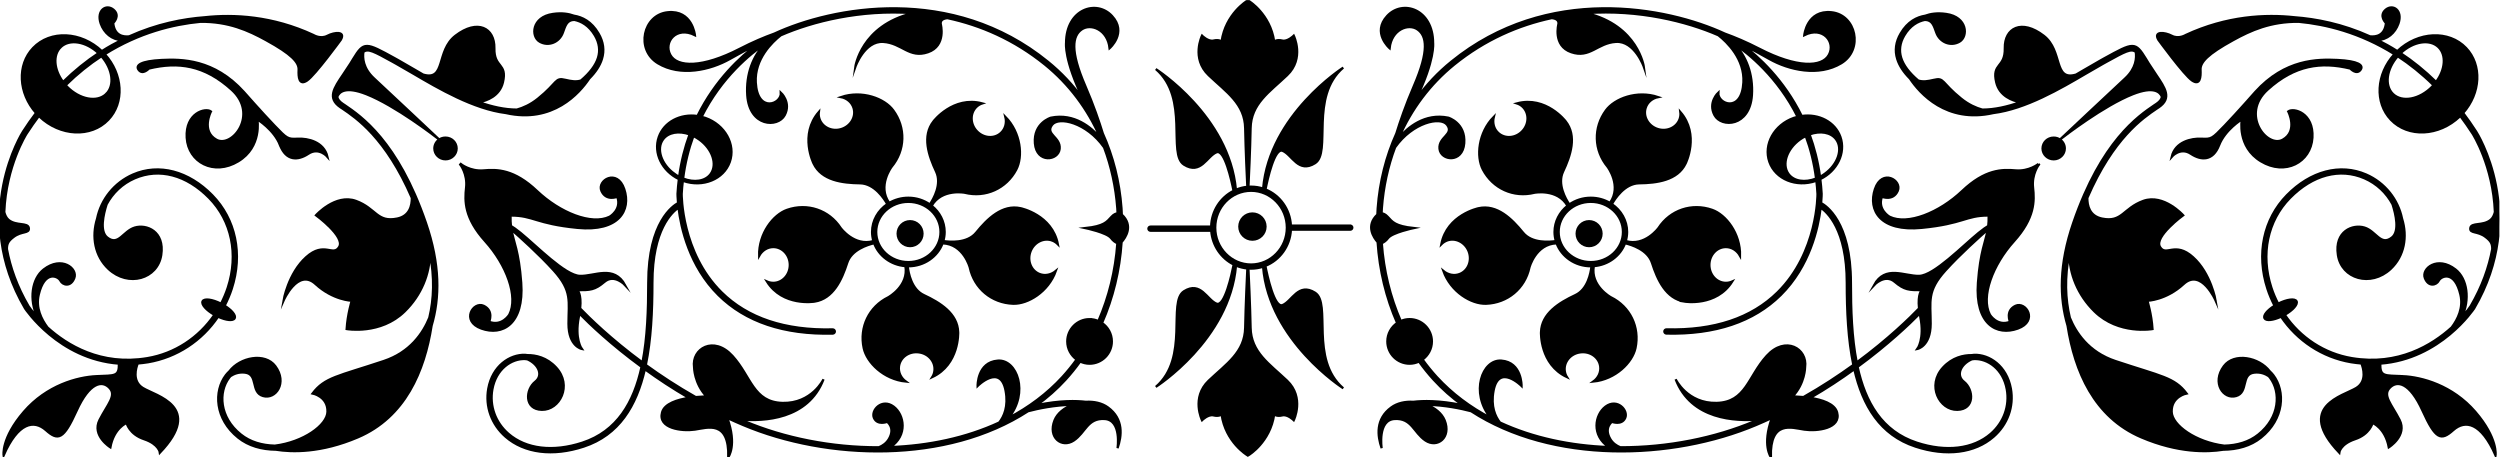 <?xml version="1.0" encoding="UTF-8" standalone="no"?>
<svg
   xmlns:dc="http://purl.org/dc/elements/1.1/"
   xmlns:cc="http://creativecommons.org/ns#"
   xmlns:rdf="http://www.w3.org/1999/02/22-rdf-syntax-ns#"
   xmlns:svg="http://www.w3.org/2000/svg"
   xmlns="http://www.w3.org/2000/svg"
   xmlns:sodipodi="http://sodipodi.sourceforge.net/DTD/sodipodi-0.dtd"
   xmlns:inkscape="http://www.inkscape.org/namespaces/inkscape"
   version="1.1"
   id="svg2"
   xml:space="preserve"
   width="590.674"
   height="108.001"
   viewBox="0 0 590.674 108.001"
   sodipodi:docname="vectorian071.pdf"><defs
     id="defs6"><clipPath
       clipPathUnits="userSpaceOnUse"
       id="clipPath24"><path
         d="M 0,0 H 443.006 V 81.001 H 0 Z"
         id="path22" /></clipPath></defs><sodipodi:namedview
     pagecolor="#ffffff"
     bordercolor="#666666"
     borderopacity="1"
     objecttolerance="10"
     gridtolerance="10"
     guidetolerance="10"
     inkscape:pageopacity="0"
     inkscape:pageshadow="2"
     inkscape:window-width="640"
     inkscape:window-height="480"
     id="namedview4" /><g
     id="g10"
     inkscape:groupmode="layer"
     inkscape:label="vectorian071"
     transform="matrix(1.333,0,0,-1.333,0,108.001)"><g
       id="g12"
       transform="translate(72,9)"><g
         id="g14"
         transform="translate(-72,-9)"><g
           id="g16"><g
             id="g18"><g
               id="g20"
               clip-path="url(#clipPath24)"><path
                 d="m 49.639,55.278 c 1.075,-2.781 3.132,-2.768 5.01,-1.52 1.876,1.247 3.397,-0.533 3.397,-0.533 -0.626,2.677 -3.487,3.301 -5.275,3.21 -1.788,-0.091 -1.878,0 -4.114,2.326 -2.234,2.326 -5.455,5.99 -5.455,5.99 -5.276,5.808 -10.997,5.808 -14.575,5.639 -3.577,-0.182 -4.738,-0.897 -4.023,-1.793 0.716,-0.897 1.787,0.273 1.787,0.273 5.188,1.248 9.837,0.624 14.664,-3.755 4.833,-4.379 0.092,-10.37 -2.682,-8.862 -2.772,1.533 -0.981,5.016 -0.981,5.016 -0.983,0.715 -4.562,-0.273 -4.296,-4.652 0.27,-4.379 4.83,-6.796 9.121,-4.197 4.295,2.586 3.402,7.42 3.402,7.42 0,0 2.949,-1.793 4.02,-4.561 z"
                 style="fill:#000000;fill-opacity:1;fill-rule:nonzero;stroke:#000000;stroke-width:0.399;stroke-linecap:butt;stroke-linejoin:miter;stroke-miterlimit:10;stroke-dasharray:none;stroke-opacity:1"
                 id="path26" /><path
                 d="m 26.244,16.815 c 5.113,0.871 9.547,3.82 12.413,8.069 1.405,-0.65 2.667,-0.793 2.942,-0.273 0.263,0.494 -0.513,1.442 -1.783,2.222 0.492,0.962 0.919,1.949 1.261,3.002 1.995,6.146 0.699,12.345 -3.468,16.594 -4.196,4.275 -9.441,5.653 -14.025,3.664 -3.345,-1.455 -5.688,-4.444 -6.373,-7.823 -0.999,-3.197 -0.416,-6.64 2.031,-8.927 3.512,-3.275 8.701,-1.754 9.34,2.482 0.637,4.223 -2.634,5.497 -4.71,4.86 -2.075,-0.637 -2.872,-3.34 -4.868,-1.754 -1.368,1.092 -0.678,4.08 -0.107,5.873 1.065,2.001 2.787,3.664 4.981,4.613 4.359,1.884 9.173,0.611 13.207,-3.496 3.969,-4.054 5.204,-9.98 3.292,-15.866 -0.325,-1.001 -0.733,-1.949 -1.202,-2.859 -1.527,0.78 -2.972,0.975 -3.265,0.429 -0.285,-0.533 0.641,-1.585 2.09,-2.404 -2.76,-4.041 -6.997,-6.861 -11.877,-7.68 -8.245,-1.39 -14.258,2.326 -17.702,5.445 -1.081,1.429 -2.102,3.482 -1.553,5.808 1.038,4.392 3.434,3.275 3.832,2.482 0.398,-0.806 1.837,-1.209 2.475,0.468 0.641,1.676 -2.236,4.002 -5.429,1.52 C 5.622,31.615 5.136,27.899 6.613,24.806 c -1.001,1.117 -1.533,1.91 -1.552,1.936 -2.057,3.508 -3.242,6.926 -3.835,10.123 -0.009,0.975 0.258,1.442 1.174,2.144 1.435,1.117 2.87,0.559 2.711,1.598 -0.158,1.04 -2.234,0.325 -3.591,1.442 -0.388,0.325 -0.622,0.819 -0.764,1.377 0.324,8.16 3.889,13.8 3.947,13.891 0.712,1.117 1.449,2.144 2.194,3.145 0.032,-0.039 0.061,-0.065 0.093,-0.104 3.676,-3.508 9.142,-3.768 12.199,-0.572 2.914,3.041 2.595,8.122 -0.613,11.63 6.085,3.82 12.137,5.289 16.949,5.743 4.969,0.052 8.479,-1.52 11.634,-3.262 4.525,-2.482 5.837,-3.924 5.771,-5.237 -0.066,-1.312 0.066,-2.885 1.509,-1.91 1.441,0.988 5.968,7.212 5.968,7.212 0.919,1.572 -1.117,1.377 -2.36,0.728 -1.247,-0.663 -2.495,0.13 -2.495,0.13 -7.294,3.392 -14.192,3.69 -19.243,3.145 -3.823,-0.286 -8.51,-1.17 -13.421,-3.392 -1.073,-0.104 -2.593,0.13 -2.822,2.365 0,0 1.339,1.274 0.053,2.365 -1.287,1.079 -3.086,-0.104 -2.266,-2.469 0.573,-1.637 2.008,-2.911 3.725,-2.885 -1.17,-0.585 -2.345,-1.235 -3.527,-1.988 C 14.374,75.458 8.927,75.718 5.872,72.522 2.99,69.507 3.268,64.504 6.381,60.996 5.6,59.956 4.832,58.878 4.085,57.708 3.992,57.578 -5.29,42.933 4.438,26.353 4.512,26.249 10.395,17.361 21.075,16.568 21.111,14.229 20.352,14.502 17.088,14.346 13.732,14.19 8.305,12.747 4.233,8.043 0.161,3.327 0.64,0.299 0.64,0.299 c 2.557,5.821 5.35,6.38 7.505,4.47 2.156,-1.923 3.113,-1.676 5.427,3.43 2.318,5.107 4.552,5.432 5.83,4.067 1.277,-1.351 -0.32,-2.872 -1.758,-5.665 -1.435,-2.794 1.918,-4.873 1.918,-4.873 0.639,3.444 2.873,4.314 2.873,4.314 0,0 0.48,-2.001 3.114,-2.872 2.635,-0.884 2.794,-2.391 2.794,-2.391 7.825,8.212 -0.72,10.058 -3.034,11.487 -1.945,1.209 -1.188,3.599 -0.895,4.327 0.599,0.052 1.206,0.117 1.83,0.221 z m -7.419,47.559 c -1.614,-1.572 -4.728,-0.988 -6.956,1.299 -0.077,0.091 -0.138,0.182 -0.212,0.26 2.072,2.04 4.193,3.729 6.323,5.12 1.982,-2.261 2.386,-5.172 0.845,-6.679 z m -8.066,8.29 c 1.556,1.507 4.492,1.014 6.696,-1.066 -2.11,-1.39 -4.217,-3.08 -6.276,-5.094 -1.615,2.157 -1.846,4.769 -0.419,6.159 z"
                 style="fill:#000000;fill-opacity:1;fill-rule:nonzero;stroke:#000000;stroke-width:0.399;stroke-linecap:butt;stroke-linejoin:miter;stroke-miterlimit:10;stroke-dasharray:none;stroke-opacity:1"
                 id="path28" /><path
                 d="m 78.963,56.63 c -0.414,0 -0.801,-0.117 -1.118,-0.338 -0.808,0.754 -8.793,8.277 -11.557,10.837 -1.949,1.806 -2.03,3.664 -1.875,4.691 0.824,0.65 1.86,0.078 5.177,-1.754 l 0.652,-0.364 2.998,-1.728 c 4.535,-2.664 10.712,-6.276 16.429,-6.991 8.308,-1.884 13.04,3.522 14.777,6.12 1.125,1.131 1.883,2.287 2.243,3.457 0.473,1.507 0.269,3.041 -0.602,4.522 -1.25,2.144 -2.908,2.924 -4.364,3.158 -0.881,0.325 -2.089,0.546 -3.714,0.312 -3.789,-0.533 -3.941,-4.015 -2.35,-4.925 1.591,-0.91 3.49,-0.078 4.096,1.585 0.457,1.26 0.702,2.261 2.034,2.287 1.229,-0.247 2.598,-0.975 3.663,-2.781 0.759,-1.299 0.941,-2.638 0.534,-3.95 -0.412,-1.325 -1.44,-2.677 -3.013,-4.015 -0.867,-0.273 -1.709,-0.13 -2.762,0.117 -1.897,0.468 -1.29,-0.455 -4.854,-3.327 -1.319,-1.066 -2.626,-1.637 -3.749,-1.949 -2.148,0 -4.421,0.507 -6.682,1.312 1.32,0.26 3.628,1.066 4.213,3.508 0.835,3.496 -1.591,2.508 -1.514,6.068 0.073,3.573 -2.961,5.237 -6.902,2.209 -3.485,-2.69 -1.65,-8.082 -5.728,-6.887 -0.475,0.273 -0.939,0.546 -1.383,0.806 l -3.015,1.741 -0.652,0.364 c -5.129,2.82 -5.436,2.989 -7.34,-0.13 l -0.508,-0.832 -1.279,-1.936 c -1.647,-2.43 -2.84,-4.184 -0.505,-5.795 l 0.399,-0.26 c 2.419,-1.637 7.707,-5.224 12.282,-15.814 0.017,-1.377 -0.391,-3.21 -2.585,-3.664 -3.623,-0.741 -3.705,1.806 -7.327,3.132 -3.622,1.312 -7.076,-2.547 -7.076,-2.547 0,0 5.182,-3.794 4.114,-5.601 -1.069,-1.819 -2.636,1.066 -5.844,-1.819 -3.208,-2.872 -4.031,-7.732 -4.031,-7.732 0,0 2.551,5.847 5.677,2.963 3.129,-2.885 6.419,-2.963 6.419,-2.963 0,0 -0.742,-2.391 -0.903,-5.016 0,0 6.009,-1.079 10.286,3.119 2.996,2.937 4.453,6.679 4.469,10.305 0.853,-4.34 0.698,-8.095 -0.099,-11.422 -1.071,-2.638 -3.331,-6.094 -8.068,-7.667 -8.169,-2.729 -10.438,-2.872 -12.631,-5.756 0,0 2.724,-0.52 2.649,-3.249 -0.066,-2.378 -4.282,-5.38 -9.325,-6.003 -2.281,0.052 -4.371,0.65 -6.036,1.988 -3.793,3.028 -4.024,7.498 -2.058,10.071 0.07,0.091 0.143,0.182 0.217,0.26 0.607,0.403 1.479,0.767 2.609,0.624 2.348,-0.286 0.939,-3.508 3.175,-4.145 2.244,-0.663 4.373,2.339 2.17,5.302 -1.82,2.443 -6.249,1.585 -8.142,-0.923 C 40.427,14.995 40.222,14.775 40.041,14.541 37.861,11.682 38.081,6.757 42.226,3.444 44.063,1.975 46.386,1.338 48.911,1.312 51.745,0.858 56.883,0.715 63.413,3.495 71.845,7.082 75.244,15.268 76.497,23.286 77.963,28.263 78.028,34.149 75.482,41.556 70.507,56.019 63.93,60.463 61.121,62.373 l -0.391,0.26 c -0.576,0.39 -0.872,0.78 -0.952,1.222 0.327,0.858 1.434,1.936 5.16,0.468 5.157,-2.04 12.048,-7.368 12.898,-8.031 -0.51,-0.351 -0.848,-0.923 -0.848,-1.585 0,-1.052 0.883,-1.923 1.975,-1.923 1.091,0 1.975,0.871 1.975,1.923 0,1.066 -0.883,1.923 -1.975,1.923 z"
                 style="fill:#000000;fill-opacity:1;fill-rule:nonzero;stroke:#000000;stroke-width:0.399;stroke-linecap:butt;stroke-linejoin:miter;stroke-miterlimit:10;stroke-dasharray:none;stroke-opacity:1"
                 id="path30" /><path
                 d="m 186.538,38.372 c 0.374,-0.156 0.702,-0.377 0.971,-0.65 -1.015,5.25 -6.603,6.393 -6.603,6.393 -3.259,0.728 -5.899,-1.884 -7.864,-4.301 -1.598,-1.988 -4.761,-1.676 -5.84,-1.52 0.151,0.52 0.235,1.053 0.235,1.611 0,1.858 -0.894,3.535 -2.299,4.639 1.78,3.093 5.853,2.313 5.853,2.313 3.701,-0.923 7.373,0.754 9.14,4.106 1.205,2.287 0.849,6.523 -1.935,9.356 0.26,-1.027 0.01,-2.118 -0.775,-2.846 -1.181,-1.105 -3.106,-0.962 -4.299,0.325 -1.194,1.273 -1.203,3.21 -0.019,4.314 0.295,0.273 0.639,0.468 1.002,0.585 -5.164,1.377 -8.628,-3.158 -8.628,-3.158 -2.075,-2.612 -0.882,-6.12 0.446,-8.94 1.04,-2.222 -0.446,-4.821 -1.112,-5.809 -1.068,0.741 -2.382,1.183 -3.807,1.183 -1.245,0 -2.403,-0.338 -3.388,-0.91 -2.149,2.976 0.411,6.38 0.411,6.38 2.439,2.937 2.542,6.965 0.295,10.019 -1.526,2.092 -5.493,3.612 -9.26,2.352 1.037,-0.208 1.91,-0.91 2.225,-1.936 0.472,-1.546 -0.498,-3.21 -2.17,-3.729 -1.671,-0.52 -3.412,0.325 -3.887,1.871 -0.118,0.39 -0.147,0.78 -0.095,1.157 -3.496,-4.041 -0.936,-9.135 -0.936,-9.135 1.442,-3.015 5.12,-3.469 8.248,-3.508 2.574,-0.039 4.306,-2.781 4.818,-3.69 -1.63,-1.105 -2.695,-2.911 -2.695,-4.938 0,-0.559 0.086,-1.105 0.234,-1.611 -3.375,-1.001 -5.799,2.313 -5.799,2.313 -2.08,3.197 -5.91,4.47 -9.494,3.223 -2.436,-0.845 -5.061,-4.184 -4.96,-8.16 0.511,0.923 1.437,1.559 2.511,1.559 1.614,0 2.926,-1.416 2.926,-3.171 0,-1.754 -1.312,-3.171 -2.926,-3.171 -0.407,0 -0.791,0.091 -1.14,0.247 2.841,-4.522 8.459,-3.573 8.459,-3.573 3.303,0.507 4.826,3.885 5.782,6.861 0.746,2.326 3.609,3.21 4.77,3.482 0.821,-2.222 2.968,-3.859 5.545,-4.054 0.61,-3.508 -3.019,-5.51 -3.019,-5.51 -3.425,-1.676 -5.169,-5.315 -4.373,-9.018 0.541,-2.534 3.531,-5.549 7.482,-5.938 -0.856,0.624 -1.364,1.611 -1.232,2.677 0.201,1.611 1.769,2.729 3.506,2.508 1.74,-0.208 2.98,-1.689 2.78,-3.288 -0.048,-0.403 -0.185,-0.78 -0.387,-1.105 4.844,2.261 4.596,7.953 4.596,7.953 -0.081,3.34 -3.249,5.263 -6.081,6.588 -2.188,1.014 -2.728,3.898 -2.861,5.107 0.039,0 0.074,0 0.114,0 2.8,0 5.185,1.702 6.063,4.067 3.713,-0.117 4.818,-4.275 4.818,-4.275 0.791,-3.729 3.898,-6.302 7.693,-6.432 2.578,-0.091 6.232,2.079 7.573,5.821 -0.811,-0.676 -1.904,-0.936 -2.902,-0.546 -1.509,0.585 -2.217,2.378 -1.587,4.015 0.63,1.624 2.366,2.482 3.875,1.897 z m -25.534,-3.807 c -3.141,0 -5.701,2.391 -5.701,5.341 0,2.95 2.56,5.341 5.701,5.341 3.142,0 5.699,-2.391 5.699,-5.341 0,-2.95 -2.557,-5.341 -5.699,-5.341 z"
                 style="fill:#000000;fill-opacity:1;fill-rule:nonzero;stroke:#000000;stroke-width:0.399;stroke-linecap:butt;stroke-linejoin:miter;stroke-miterlimit:10;stroke-dasharray:none;stroke-opacity:1"
                 id="path32" /><path
                 d="m 161.307,41.816 c -1.219,0 -2.203,-0.988 -2.203,-2.209 0,-1.222 0.984,-2.209 2.203,-2.209 1.218,0 2.203,0.988 2.203,2.209 0,1.221 -0.985,2.209 -2.203,2.209 z"
                 style="fill:#000000;fill-opacity:1;fill-rule:nonzero;stroke:#000000;stroke-width:0.399;stroke-linecap:butt;stroke-linejoin:miter;stroke-miterlimit:10;stroke-dasharray:none;stroke-opacity:1"
                 id="path34" /><path
                 d="m 198.836,42.985 c -0.018,0.377 -0.027,0.767 -0.057,1.143 -0.35,4.73 -1.483,9.187 -3.311,13.241 -0.626,2.04 -1.648,5.055 -3.115,8.446 -2.69,6.224 -2.264,8.849 -0.637,9.98 1.626,1.131 4.597,0 4.955,-3.327 0,0 3.182,2.755 0.421,5.731 -2.759,2.976 -8.136,1.208 -8.136,-4.808 0,0 -0.376,-2.963 2.996,-9.902 -1.774,2.469 -3.862,4.691 -6.239,6.614 -16.994,13.8 -38.185,9.72 -48.46,4.964 -1.733,-0.624 -3.822,-1.494 -6.162,-2.703 -6.561,-3.392 -11.084,-3.314 -12.291,-1.053 -1.206,2.261 1.055,5.133 4.375,3.47 0,0 -0.452,4.522 -4.826,4.067 -4.376,-0.442 -5.732,-6.627 -1.735,-9.044 3.996,-2.417 9.274,-1.209 12.744,0.754 1.47,0.832 3.056,1.702 4.799,2.573 -2.822,-2.105 -7.365,-6.224 -10.536,-12.669 -3.021,0.442 -5.922,-1.053 -6.856,-3.716 -1,-2.846 0.581,-6.029 3.562,-7.472 -0.105,-0.845 -0.188,-1.702 -0.238,-2.599 0,-0.026 0,-0.65 0.09,-1.65 -0.832,-0.442 -5.278,-3.275 -5.278,-14.112 0,-4.756 -0.157,-9.694 -1.029,-14.125 -5.651,4.171 -9.492,7.953 -11.041,9.564 0.275,2.651 -0.494,3.236 -0.494,3.236 2.277,0 3.063,0 4.812,1.481 1.752,1.481 3.675,-0.611 3.675,-0.611 -2.013,3.677 -5.424,1.572 -8.047,1.663 -2.626,0.091 -7.7,5.341 -10.499,7.615 -0.832,0.676 -1.368,1.04 -1.713,1.235 -0.06,0.52 -0.089,1.079 -0.073,1.741 l 0.009,0.091 0.099,0.013 c 3.947,0 4.363,-1.455 11.74,-2.183 7.376,-0.728 9.557,3.119 8.31,6.861 -1.245,3.742 -4.881,1.559 -4.048,-0.312 0.829,-1.871 2.803,-1.04 2.803,-1.04 0.832,-2.287 -1.353,-3.534 -1.353,-3.534 -3.22,-1.559 -8.831,0.728 -12.882,4.574 -4.05,3.846 -7.065,3.846 -9.452,3.638 -2.388,-0.208 -4.053,1.144 -4.053,1.144 l -0.093,-0.104 c 0,0 1.312,-1.689 1.043,-4.08 -0.267,-2.378 -0.34,-5.393 3.403,-9.538 3.741,-4.145 5.885,-9.811 4.249,-12.994 0,0 -1.297,-2.144 -3.563,-1.26 0,0 0.881,1.949 -0.97,2.833 -1.848,0.871 -4.12,-2.703 -0.411,-4.041 3.709,-1.338 7.605,0.741 7.061,8.134 -0.414,5.601 -1.34,7.225 -1.723,9.382 1.423,-1.248 4.896,-4.353 7.479,-7.212 3.322,-3.677 2.623,-5.432 2.623,-9.447 0,-4.028 2.362,-4.47 2.362,-4.47 0,0 -1.31,1.754 -0.525,5.691 0.042,0.195 0.074,0.39 0.107,0.572 1.804,-1.845 5.61,-5.484 11.006,-9.434 C 112.338,9.733 109.414,4.587 103.225,2.56 98.016,0.858 93.231,1.429 90.105,4.145 87.805,6.146 86.746,9.083 87.27,12.007 c 0.655,3.638 3.396,5.458 5.768,5.38 0.146,0 0.294,-0.026 0.443,-0.052 2.053,-0.923 2.79,-2.872 1.395,-3.963 -1.753,-1.377 -2.001,-4.925 1.162,-4.99 3.16,-0.078 5.48,4.314 2.526,7.511 -1.666,1.806 -3.652,2.196 -5.068,2.183 -0.145,0.013 -0.289,0.039 -0.433,0.052 -2.689,0.091 -5.788,-1.949 -6.516,-5.99 -0.571,-3.184 0.581,-6.367 3.074,-8.537 3.329,-2.898 8.37,-3.534 13.831,-1.741 6.257,2.053 9.351,7.199 10.85,13.709 2.327,-1.689 4.931,-3.418 7.789,-5.068 -2.005,-0.312 -4.301,-1.001 -4.739,-2.56 -0.799,-2.872 3.536,-3.405 5.805,-3.067 2.268,0.338 6.07,1.728 5.936,-4.873 0,0 1.583,2.118 -0.174,6.926 0.921,-0.429 1.854,-0.845 2.812,-1.247 14.914,-6.276 36.072,-6.926 50.496,2.456 1.778,0.468 4.664,1.079 7.845,1.144 -1.444,-0.559 -2.655,-1.507 -3.16,-2.755 -1.233,-3.054 1.293,-5.003 3.41,-3.586 2.117,1.416 2.41,4.002 5.465,3.82 3.055,-0.182 2.295,-5.172 2.295,-5.172 0.763,2.17 1.114,5.172 -1.706,7.225 -1.06,0.78 -2.487,1.079 -3.918,0.988 -1.618,0.195 -4.521,0.286 -8.648,-0.572 1.815,1.325 3.512,2.807 5.055,4.496 0.925,1.014 1.787,2.079 2.594,3.21 0.507,-0.234 1.067,-0.377 1.666,-0.377 2.179,0 3.948,1.767 3.948,3.95 0,1.351 -0.689,2.56 -1.737,3.262 1.947,4.431 3.136,9.33 3.463,14.346 0.694,0.78 2.157,2.898 0.04,4.873 z m -79.292,7.225 c -2.334,1.676 -3.245,4.405 -2.034,6.081 0.925,1.287 2.826,1.585 4.716,0.91 -0.836,-2.274 -1.481,-4.769 -1.849,-7.511 -0.282,0.143 -0.561,0.325 -0.833,0.52 z m 4.391,6.081 c 2.335,-1.689 3.246,-4.405 2.035,-6.094 -0.955,-1.325 -2.946,-1.585 -4.89,-0.819 0.348,2.755 0.988,5.263 1.819,7.524 0.352,-0.169 0.699,-0.364 1.036,-0.611 z M 193.122,24.455 c -2.182,0 -3.952,-1.78 -3.952,-3.95 0,-1.325 0.652,-2.482 1.65,-3.21 -0.78,-1.079 -1.611,-2.105 -2.5,-3.08 -2.738,-2.989 -5.976,-5.38 -9.533,-7.251 3.627,4.457 1.49,10.396 -1.926,10.136 -3.676,-0.273 -3.584,-4.496 -3.584,-4.496 0,0 4.04,4.041 4.959,-0.832 0.534,-2.82 -0.318,-4.613 -1.134,-5.64 -5.888,-2.729 -12.545,-4.106 -19.273,-4.353 3.099,2.053 2.472,5.743 0.567,7.173 -2.079,1.559 -4.108,-0.676 -3.484,-2.027 0.624,-1.351 2.34,-0.676 2.34,-0.676 0,0 1.457,-1.04 0.313,-3.015 -0.438,-0.767 -1.119,-1.222 -1.792,-1.494 -8.392,-0.026 -16.771,1.663 -23.76,4.613 -0.24,0.104 -0.477,0.208 -0.719,0.312 4.017,-0.351 11.931,-0.052 14.675,7.134 0,0 -2.067,-4.327 -7.272,-4.197 -5.202,0.143 -5.534,4.678 -8.871,8.342 -3.336,3.664 -7.27,1.273 -6.805,-2.001 0,0 0,-2.872 2.203,-5.198 0,0 -0.813,0 -1.911,-0.104 -3.28,1.858 -6.24,3.807 -8.839,5.691 0.924,4.457 1.162,9.473 1.162,14.58 0,9.447 3.519,12.553 4.629,13.293 0.428,-3.573 1.908,-10.37 7.095,-15.502 4.791,-4.73 11.607,-7.017 20.257,-6.809 0.204,0.013 0.366,0.182 0.359,0.377 -0.004,0.208 -0.173,0.364 -0.376,0.364 -8.443,-0.208 -15.076,2.001 -19.718,6.588 -7.111,7.03 -7.057,17.322 -7.057,17.425 0.042,0.793 0.116,1.572 0.205,2.326 0.027,0 0.051,-0.013 0.075,-0.026 3.477,-1.209 7.173,0.299 8.254,3.379 1.081,3.093 -0.863,6.575 -4.34,7.797 -0.222,0.078 -0.444,0.117 -0.667,0.169 3.512,7.056 8.697,11.214 11.219,12.942 -2.084,-2.066 -3.372,-5.328 -3.121,-9.083 0.376,-5.653 5.429,-5.809 6.635,-3.547 1.207,2.261 -0.678,4.002 -0.678,4.002 0.151,-2.04 -4.147,-3.703 -4.449,1.806 -0.226,4.145 2.891,7.147 4.436,8.355 5.629,2.456 14.147,4.587 23.368,3.924 -9.174,-2.196 -10.166,-9.551 -10.166,-9.551 0,0 1.628,4.665 4.952,4.457 3.328,-0.208 4.599,-2.976 7.925,-1.832 3.325,1.131 2.266,5.016 2.266,5.016 -0.074,0.676 0.464,0.962 1.198,1.027 5.867,-1.26 11.815,-3.807 17.312,-8.264 4.248,-3.456 7.546,-7.862 9.748,-12.916 -1.522,1.767 -4.555,4.392 -8.734,3.534 0,0 -3.112,-0.923 -2.828,-4.535 0.283,-3.612 4.175,-3.106 4.386,-0.988 0.216,2.118 -2.618,2.547 -1.345,4.249 1.164,1.546 6.107,0.429 9.218,-3.989 1.267,-3.378 2.067,-7.017 2.349,-10.824 0.021,-0.286 0.026,-0.572 0.042,-0.858 -0.301,-0.039 -0.686,-0.182 -1.081,-0.624 -0.843,-0.923 -1.324,-1.637 -4.612,-2.001 0,0 3.81,-0.806 4.53,-1.767 0.391,-0.52 0.816,-0.78 1.124,-0.91 -0.339,-4.821 -1.496,-9.525 -3.363,-13.8 -0.481,0.221 -1.007,0.338 -1.563,0.338 z"
                 style="fill:#000000;fill-opacity:1;fill-rule:nonzero;stroke:#000000;stroke-width:0.399;stroke-linecap:butt;stroke-linejoin:miter;stroke-miterlimit:10;stroke-dasharray:none;stroke-opacity:1"
                 id="path36" /><path
                 d="m 416.575,68.87 c 0,0 1.073,-1.17 1.789,-0.273 0.717,0.897 -0.448,1.611 -4.024,1.793 -3.573,0.169 -9.3,0.169 -14.576,-5.639 0,0 -3.219,-3.664 -5.45,-5.99 -2.24,-2.326 -2.326,-2.417 -4.118,-2.326 -1.785,0.091 -4.648,-0.533 -5.273,-3.21 0,0 1.519,1.78 3.394,0.533 1.879,-1.248 3.936,-1.261 5.011,1.52 1.073,2.768 4.023,4.561 4.023,4.561 0,0 -0.894,-4.834 3.399,-7.42 4.292,-2.599 8.852,-0.182 9.12,4.197 0.269,4.379 -3.31,5.367 -4.292,4.652 0,0 1.788,-3.482 -0.984,-5.016 -2.772,-1.507 -7.511,4.483 -2.683,8.862 4.829,4.379 9.481,5.003 14.664,3.755 z"
                 style="fill:#000000;fill-opacity:1;fill-rule:nonzero;stroke:#000000;stroke-width:0.399;stroke-linecap:butt;stroke-linejoin:miter;stroke-miterlimit:10;stroke-dasharray:none;stroke-opacity:1"
                 id="path38" /><path
                 d="m 425.883,14.346 c -3.265,0.156 -4.024,-0.117 -3.991,2.222 10.683,0.793 16.565,9.681 16.639,9.785 9.728,16.581 0.446,31.226 0.352,31.355 -0.746,1.17 -1.518,2.248 -2.295,3.288 3.11,3.509 3.388,8.511 0.508,11.526 -3.055,3.197 -8.504,2.937 -12.18,-0.559 -1.177,0.754 -2.357,1.403 -3.524,1.988 1.717,-0.026 3.151,1.247 3.722,2.885 0.823,2.365 -0.977,3.547 -2.264,2.469 -1.285,-1.091 0.052,-2.365 0.052,-2.365 -0.229,-2.235 -1.747,-2.469 -2.824,-2.365 -4.908,2.222 -9.592,3.106 -13.417,3.392 -5.052,0.546 -11.95,0.247 -19.246,-3.145 0,0 -1.248,-0.793 -2.492,-0.13 -1.246,0.65 -3.279,0.845 -2.364,-0.728 0,0 4.53,-6.224 5.971,-7.212 1.444,-0.975 1.572,0.598 1.509,1.91 -0.065,1.312 1.247,2.755 5.772,5.237 3.152,1.741 6.666,3.314 11.634,3.262 4.812,-0.455 10.863,-1.923 16.949,-5.743 -3.21,-3.508 -3.527,-8.589 -0.616,-11.63 3.06,-3.197 8.523,-2.937 12.199,0.572 0.034,0.039 0.064,0.065 0.095,0.104 0.746,-1.001 1.48,-2.027 2.193,-3.145 0.059,-0.091 3.622,-5.731 3.948,-13.891 -0.143,-0.559 -0.378,-1.053 -0.765,-1.377 -1.357,-1.118 -3.431,-0.403 -3.593,-1.442 -0.157,-1.04 1.279,-0.481 2.713,-1.598 0.916,-0.702 1.181,-1.17 1.175,-2.144 -0.595,-3.197 -1.78,-6.614 -3.837,-10.123 -0.019,-0.026 -0.548,-0.819 -1.552,-1.936 1.48,3.093 0.993,6.809 -1.133,8.459 -3.193,2.482 -6.064,0.156 -5.429,-1.52 0.638,-1.676 2.079,-1.274 2.478,-0.468 0.398,0.793 2.794,1.91 3.829,-2.482 0.55,-2.326 -0.472,-4.379 -1.55,-5.808 -3.445,-3.119 -9.459,-6.835 -17.704,-5.445 -4.881,0.819 -9.118,3.638 -11.874,7.68 1.444,0.819 2.373,1.871 2.086,2.404 -0.291,0.546 -1.739,0.351 -3.263,-0.429 -0.472,0.91 -0.88,1.858 -1.205,2.859 -1.91,5.886 -0.677,11.812 3.293,15.866 4.035,4.106 8.849,5.38 13.209,3.496 2.192,-0.949 3.915,-2.612 4.978,-4.613 0.573,-1.793 1.263,-4.782 -0.105,-5.873 -1.995,-1.585 -2.793,1.118 -4.866,1.754 -2.077,0.637 -5.351,-0.637 -4.71,-4.86 0.637,-4.236 5.827,-5.756 9.339,-2.482 2.447,2.287 3.029,5.731 2.027,8.927 -0.68,3.379 -3.025,6.367 -6.369,7.823 -4.59,1.988 -9.832,0.611 -14.029,-3.664 -4.165,-4.249 -5.46,-10.447 -3.463,-16.594 0.338,-1.053 0.767,-2.04 1.259,-3.002 -1.27,-0.78 -2.048,-1.728 -1.783,-2.222 0.272,-0.52 1.539,-0.377 2.942,0.273 2.867,-4.249 7.298,-7.199 12.414,-8.069 0.624,-0.104 1.231,-0.169 1.828,-0.221 0.294,-0.728 1.051,-3.119 -0.894,-4.327 -2.314,-1.429 -10.858,-3.275 -3.034,-11.487 0,0 0.16,1.507 2.795,2.391 2.631,0.871 3.113,2.872 3.113,2.872 0,0 2.234,-0.871 2.873,-4.314 0,0 3.35,2.079 1.915,4.873 -1.436,2.794 -3.034,4.314 -1.756,5.665 1.276,1.364 3.512,1.04 5.829,-4.067 2.316,-5.107 3.272,-5.354 5.426,-3.43 2.156,1.91 4.948,1.351 7.506,-4.47 0,0 0.478,3.028 -3.594,7.745 -4.07,4.704 -9.5,6.146 -12.851,6.302 z m 6.326,58.319 c 1.428,-1.39 1.198,-4.002 -0.42,-6.159 -2.058,2.014 -4.165,3.703 -6.278,5.094 2.205,2.079 5.142,2.573 6.697,1.066 z m -8.066,-8.29 c -1.54,1.507 -1.136,4.418 0.846,6.679 2.127,-1.39 4.252,-3.08 6.323,-5.12 -0.073,-0.078 -0.134,-0.169 -0.214,-0.26 -2.226,-2.287 -5.339,-2.872 -6.955,-1.299 z"
                 style="fill:#000000;fill-opacity:1;fill-rule:nonzero;stroke:#000000;stroke-width:0.399;stroke-linecap:butt;stroke-linejoin:miter;stroke-miterlimit:10;stroke-dasharray:none;stroke-opacity:1"
                 id="path40" /><path
                 d="m 402.315,15.203 c -1.896,2.508 -6.323,3.366 -8.145,0.923 -2.203,-2.963 -0.07,-5.964 2.17,-5.302 2.236,0.637 0.83,3.859 3.178,4.145 1.128,0.143 1.997,-0.221 2.605,-0.624 0.077,-0.078 0.151,-0.169 0.218,-0.26 1.965,-2.573 1.733,-7.043 -2.058,-10.071 -1.665,-1.338 -3.755,-1.936 -6.035,-1.988 -5.043,0.624 -9.259,3.625 -9.325,6.003 -0.075,2.729 2.65,3.249 2.65,3.249 -2.196,2.885 -4.462,3.028 -12.632,5.756 -4.736,1.572 -7,5.029 -8.071,7.667 -0.794,3.327 -0.946,7.082 -0.096,11.422 0.017,-3.625 1.474,-7.368 4.47,-10.305 4.278,-4.197 10.284,-3.119 10.284,-3.119 -0.161,2.625 -0.903,5.016 -0.903,5.016 0,0 3.293,0.078 6.418,2.963 3.129,2.885 5.68,-2.963 5.68,-2.963 0,0 -0.824,4.86 -4.032,7.732 -3.21,2.885 -4.773,0 -5.844,1.819 -1.071,1.806 4.117,5.601 4.117,5.601 0,0 -3.459,3.859 -7.078,2.547 -3.622,-1.325 -3.706,-3.872 -7.325,-3.132 -2.197,0.455 -2.604,2.287 -2.587,3.664 4.574,10.59 9.861,14.177 12.285,15.814 l 0.396,0.26 c 2.332,1.611 1.142,3.366 -0.508,5.795 l -1.276,1.936 -0.505,0.832 c -1.908,3.119 -2.213,2.95 -7.342,0.13 l -0.652,-0.364 -3.015,-1.741 c -0.444,-0.26 -0.91,-0.533 -1.381,-0.806 -4.082,-1.196 -2.248,4.197 -5.73,6.887 -3.944,3.028 -6.975,1.364 -6.901,-2.209 0.077,-3.56 -2.351,-2.573 -1.518,-6.068 0.589,-2.443 2.894,-3.249 4.214,-3.508 -2.26,-0.806 -4.531,-1.312 -6.68,-1.312 -1.125,0.312 -2.431,0.884 -3.749,1.949 -3.566,2.872 -2.958,3.794 -4.852,3.327 -1.055,-0.247 -1.899,-0.39 -2.764,-0.117 -1.574,1.338 -2.602,2.69 -3.012,4.015 -0.408,1.312 -0.23,2.651 0.532,3.95 1.062,1.806 2.433,2.534 3.664,2.781 1.331,-0.026 1.577,-1.027 2.034,-2.287 0.608,-1.663 2.503,-2.495 4.094,-1.585 1.593,0.91 1.441,4.392 -2.351,4.925 -1.622,0.234 -2.832,0.013 -3.713,-0.312 -1.455,-0.234 -3.113,-1.014 -4.362,-3.158 -0.872,-1.481 -1.075,-3.015 -0.602,-4.522 0.36,-1.17 1.116,-2.326 2.243,-3.457 1.736,-2.599 6.47,-8.005 14.775,-6.12 5.72,0.715 11.894,4.327 16.429,6.991 l 2.998,1.728 0.654,0.364 c 3.319,1.832 4.354,2.404 5.176,1.754 0.159,-1.027 0.077,-2.885 -1.873,-4.691 -2.764,-2.56 -10.749,-10.084 -11.557,-10.837 -0.316,0.221 -0.704,0.338 -1.12,0.338 -1.088,0 -1.974,-0.858 -1.974,-1.923 0,-1.052 0.886,-1.923 1.974,-1.923 1.089,0 1.975,0.871 1.975,1.923 0,0.663 -0.335,1.235 -0.847,1.585 0.852,0.663 7.742,5.99 12.899,8.031 3.724,1.468 4.83,0.39 5.16,-0.468 -0.079,-0.442 -0.377,-0.832 -0.951,-1.222 l -0.393,-0.26 c -2.809,-1.91 -9.387,-6.354 -14.361,-20.817 -2.543,-7.407 -2.482,-13.293 -1.015,-18.27 1.255,-8.018 4.655,-16.204 13.083,-19.79 6.532,-2.781 11.669,-2.638 14.502,-2.183 2.529,0.026 4.849,0.663 6.688,2.131 4.144,3.314 4.362,8.238 2.183,11.097 -0.179,0.234 -0.387,0.455 -0.612,0.663 z"
                 style="fill:#000000;fill-opacity:1;fill-rule:nonzero;stroke:#000000;stroke-width:0.399;stroke-linecap:butt;stroke-linejoin:miter;stroke-miterlimit:10;stroke-dasharray:none;stroke-opacity:1"
                 id="path42" /><path
                 d="m 361.305,51.965 c 0,0 -1.663,-1.351 -4.053,-1.144 -2.39,0.208 -5.402,0.208 -9.453,-3.638 -4.052,-3.846 -9.664,-6.133 -12.885,-4.574 0,0 -2.179,1.248 -1.35,3.534 0,0 1.973,-0.832 2.805,1.04 0.832,1.871 -2.805,4.054 -4.052,0.312 -1.246,-3.742 0.937,-7.589 8.313,-6.861 7.376,0.728 7.794,2.183 11.739,2.183 l 0.1,-0.013 0.009,-0.091 c 0.017,-0.663 -0.014,-1.222 -0.074,-1.741 -0.343,-0.195 -0.878,-0.559 -1.711,-1.235 -2.799,-2.274 -7.875,-7.524 -10.499,-7.615 -2.626,-0.091 -6.038,2.014 -8.049,-1.663 0,0 1.924,2.092 3.673,0.611 1.749,-1.481 2.538,-1.481 4.812,-1.481 0,0 -0.767,-0.585 -0.491,-3.236 -1.552,-1.611 -5.391,-5.393 -11.041,-9.564 -0.872,4.431 -1.03,9.369 -1.03,14.125 0,10.837 -4.445,13.67 -5.277,14.112 0.087,1.001 0.087,1.624 0.087,1.65 -0.045,0.897 -0.133,1.754 -0.235,2.599 2.978,1.442 4.56,4.626 3.564,7.472 -0.938,2.664 -3.84,4.158 -6.858,3.716 -3.171,6.445 -7.715,10.564 -10.536,12.669 1.744,-0.871 3.329,-1.741 4.799,-2.573 3.47,-1.962 8.745,-3.171 12.742,-0.754 3.996,2.417 2.642,8.602 -1.732,9.044 -4.376,0.455 -4.825,-4.067 -4.825,-4.067 3.314,1.663 5.578,-1.209 4.37,-3.47 -1.207,-2.261 -5.728,-2.339 -12.291,1.053 -2.335,1.208 -4.427,2.079 -6.162,2.703 -10.272,4.756 -31.463,8.836 -48.455,-4.964 -2.379,-1.923 -4.466,-4.145 -6.239,-6.614 3.367,6.939 2.993,9.902 2.993,9.902 0,6.016 -5.377,7.784 -8.137,4.808 -2.759,-2.976 0.426,-5.731 0.426,-5.731 0.353,3.327 3.324,4.457 4.952,3.327 1.628,-1.131 2.053,-3.755 -0.638,-9.98 -1.466,-3.392 -2.486,-6.406 -3.116,-8.446 -1.827,-4.054 -2.959,-8.511 -3.308,-13.241 -0.029,-0.377 -0.038,-0.767 -0.06,-1.143 -2.116,-1.975 -0.65,-4.093 0.044,-4.873 0.327,-5.016 1.511,-9.915 3.458,-14.346 -1.045,-0.702 -1.732,-1.91 -1.732,-3.262 0,-2.183 1.765,-3.95 3.946,-3.95 0.598,0 1.159,0.143 1.665,0.377 0.808,-1.131 1.67,-2.196 2.592,-3.21 1.543,-1.689 3.24,-3.171 5.059,-4.496 -4.131,0.858 -7.033,0.767 -8.649,0.572 -1.431,0.091 -2.857,-0.208 -3.915,-0.988 -2.824,-2.053 -2.47,-5.055 -1.709,-7.225 0,0 -0.761,4.99 2.292,5.172 3.058,0.182 3.353,-2.404 5.469,-3.82 2.114,-1.416 4.642,0.533 3.408,3.586 -0.508,1.247 -1.718,2.196 -3.16,2.755 3.18,-0.065 6.067,-0.676 7.846,-1.144 14.422,-9.382 35.581,-8.732 50.497,-2.456 0.954,0.403 1.887,0.819 2.807,1.247 C 312.295,2.118 313.875,0 313.875,0 c -0.134,6.601 3.67,5.211 5.938,4.873 2.268,-0.338 6.602,0.195 5.805,3.067 -0.438,1.559 -2.737,2.248 -4.738,2.56 2.859,1.65 5.46,3.379 7.786,5.068 1.501,-6.51 4.595,-11.656 10.85,-13.709 5.458,-1.793 10.499,-1.157 13.829,1.741 2.498,2.17 3.646,5.354 3.076,8.537 -0.726,4.041 -3.828,6.081 -6.514,5.99 -0.144,-0.013 -0.288,-0.039 -0.433,-0.052 -1.418,0.013 -3.407,-0.377 -5.072,-2.183 -2.951,-3.197 -0.63,-7.589 2.53,-7.511 3.163,0.065 2.917,3.612 1.16,4.99 -1.396,1.092 -0.658,3.041 1.396,3.963 0.149,0.026 0.296,0.052 0.443,0.052 2.37,0.078 5.113,-1.741 5.767,-5.38 0.524,-2.924 -0.538,-5.86 -2.834,-7.862 -3.128,-2.716 -7.911,-3.288 -13.119,-1.585 -6.189,2.027 -9.113,7.173 -10.489,13.436 5.394,3.95 9.2,7.589 11.01,9.434 0.027,-0.182 0.062,-0.377 0.101,-0.572 0.786,-3.937 -0.528,-5.691 -0.528,-5.691 0,0 2.365,0.442 2.365,4.47 0,4.015 -0.7,5.769 2.625,9.447 2.583,2.859 6.055,5.964 7.478,7.212 -0.383,-2.157 -1.309,-3.781 -1.723,-9.382 -0.544,-7.394 3.353,-9.473 7.061,-8.134 3.709,1.338 1.436,4.912 -0.412,4.041 -1.849,-0.884 -0.969,-2.833 -0.969,-2.833 -2.266,-0.884 -3.563,1.26 -3.563,1.26 -1.64,3.184 0.509,8.849 4.249,12.994 3.742,4.145 3.668,7.16 3.403,9.538 -0.266,2.391 1.044,4.08 1.044,4.08 l -0.094,0.104 z m -35.846,4.327 c 1.211,-1.676 0.301,-4.405 -2.036,-6.081 -0.269,-0.195 -0.548,-0.377 -0.83,-0.52 -0.368,2.742 -1.014,5.237 -1.849,7.511 1.889,0.676 3.788,0.377 4.716,-0.91 z m -5.389,0.611 c 0.833,-2.261 1.468,-4.769 1.822,-7.524 -1.947,-0.767 -3.936,-0.507 -4.891,0.819 -1.214,1.689 -0.301,4.405 2.034,6.094 0.335,0.247 0.682,0.442 1.036,0.611 z m -0.413,-46.26 c -1.097,0.104 -1.913,0.104 -1.913,0.104 2.204,2.326 2.204,5.198 2.204,5.198 0.466,3.275 -3.469,5.666 -6.805,2.001 -3.337,-3.664 -3.668,-8.199 -8.873,-8.342 -5.204,-0.13 -7.27,4.197 -7.27,4.197 2.741,-7.186 10.658,-7.485 14.675,-7.134 C 311.435,6.562 311.197,6.458 310.953,6.354 303.966,3.405 295.587,1.715 287.195,1.741 c -0.673,0.273 -1.354,0.728 -1.792,1.494 -1.145,1.975 0.312,3.015 0.312,3.015 0,0 1.717,-0.676 2.342,0.676 0.625,1.351 -1.405,3.586 -3.486,2.027 -1.904,-1.429 -2.533,-5.12 0.569,-7.173 -6.728,0.247 -13.383,1.624 -19.273,4.353 -0.813,1.027 -1.667,2.82 -1.137,5.64 0.92,4.873 4.963,0.832 4.963,0.832 0,0 0.087,4.223 -3.585,4.496 -3.415,0.26 -5.55,-5.679 -1.926,-10.136 -3.555,1.871 -6.795,4.262 -9.535,7.251 -0.888,0.975 -1.72,2.001 -2.498,3.08 0.995,0.728 1.65,1.884 1.65,3.21 0,2.17 -1.77,3.95 -3.952,3.95 -0.556,0 -1.084,-0.117 -1.566,-0.338 -1.866,4.275 -3.021,8.979 -3.363,13.8 0.309,0.13 0.733,0.39 1.124,0.91 0.724,0.962 4.532,1.767 4.532,1.767 -3.289,0.364 -3.768,1.079 -4.61,2.001 -0.399,0.442 -0.784,0.585 -1.081,0.624 0.014,0.286 0.019,0.572 0.042,0.858 0.282,3.807 1.08,7.446 2.348,10.824 3.111,4.418 8.053,5.536 9.218,3.989 1.271,-1.702 -1.561,-2.131 -1.345,-4.249 0.211,-2.118 4.102,-2.625 4.384,0.988 0.283,3.612 -2.83,4.535 -2.83,4.535 -4.176,0.858 -7.209,-1.767 -8.728,-3.534 2.2,5.055 5.499,9.46 9.747,12.916 5.498,4.457 11.445,7.004 17.311,8.264 0.733,-0.065 1.274,-0.351 1.201,-1.027 0,0 -1.06,-3.885 2.264,-5.016 3.325,-1.144 4.6,1.624 7.921,1.832 3.329,0.208 4.957,-4.457 4.957,-4.457 0,0 -0.993,7.355 -10.168,9.551 9.223,0.663 17.739,-1.468 23.368,-3.924 1.545,-1.209 4.665,-4.21 4.439,-8.355 -0.301,-5.51 -4.6,-3.846 -4.449,-1.806 0,0 -1.886,-1.741 -0.677,-4.002 1.206,-2.261 6.258,-2.105 6.635,3.547 0.247,3.755 -1.038,7.017 -3.123,9.083 2.52,-1.728 7.708,-5.886 11.221,-12.942 -0.225,-0.052 -0.446,-0.091 -0.668,-0.169 -3.477,-1.221 -5.42,-4.704 -4.34,-7.797 1.079,-3.08 4.777,-4.587 8.253,-3.379 0.029,0.013 0.052,0.026 0.077,0.026 0.088,-0.754 0.163,-1.533 0.204,-2.326 0.003,-0.104 0.055,-10.395 -7.057,-17.425 -4.64,-4.587 -11.275,-6.796 -19.716,-6.588 -0.203,0 -0.372,-0.156 -0.376,-0.364 -0.005,-0.195 0.152,-0.364 0.356,-0.377 8.657,-0.208 15.467,2.079 20.257,6.809 5.187,5.133 6.67,11.929 7.098,15.502 1.107,-0.741 4.627,-3.846 4.627,-13.293 0,-5.107 0.237,-10.123 1.162,-14.58 -2.598,-1.884 -5.559,-3.833 -8.838,-5.691 z"
                 style="fill:#000000;fill-opacity:1;fill-rule:nonzero;stroke:#000000;stroke-width:0.399;stroke-linecap:butt;stroke-linejoin:miter;stroke-miterlimit:10;stroke-dasharray:none;stroke-opacity:1"
                 id="path44" /><path
                 d="m 298.584,27.561 c 0,0 5.624,-0.949 8.463,3.573 -0.347,-0.156 -0.735,-0.247 -1.14,-0.247 -1.617,0 -2.925,1.416 -2.925,3.171 0,1.754 1.309,3.171 2.925,3.171 1.075,0 1.999,-0.637 2.511,-1.559 0.099,3.976 -2.525,7.316 -4.961,8.16 -3.584,1.247 -7.411,-0.026 -9.495,-3.223 0,0 -2.421,-3.314 -5.799,-2.313 0.149,0.507 0.238,1.053 0.238,1.611 0,2.027 -1.067,3.833 -2.692,4.938 0.505,0.91 2.239,3.651 4.816,3.69 3.126,0.039 6.804,0.494 8.246,3.508 0,0 2.56,5.094 -0.936,9.135 0.052,-0.377 0.023,-0.767 -0.095,-1.157 -0.476,-1.546 -2.216,-2.391 -3.889,-1.871 -1.67,0.52 -2.642,2.183 -2.167,3.729 0.312,1.027 1.186,1.728 2.223,1.936 -3.763,1.26 -7.73,-0.26 -9.259,-2.352 -2.247,-3.054 -2.147,-7.082 0.294,-10.019 0,0 2.561,-3.405 0.412,-6.38 -0.985,0.572 -2.144,0.91 -3.389,0.91 -1.424,0 -2.74,-0.442 -3.806,-1.183 -0.667,0.988 -2.154,3.587 -1.111,5.809 1.327,2.82 2.522,6.328 0.442,8.94 0,0 -3.464,4.535 -8.624,3.158 0.361,-0.117 0.707,-0.312 0.999,-0.585 1.186,-1.105 1.176,-3.041 -0.019,-4.314 -1.192,-1.287 -3.116,-1.429 -4.3,-0.325 -0.785,0.728 -1.032,1.819 -0.773,2.846 -2.78,-2.833 -3.138,-7.069 -1.936,-9.356 1.77,-3.353 5.442,-5.029 9.14,-4.106 0,0 4.079,0.78 5.853,-2.313 -1.402,-1.105 -2.296,-2.781 -2.296,-4.639 0,-0.559 0.085,-1.092 0.234,-1.611 -1.077,-0.156 -4.243,-0.468 -5.84,1.52 -1.966,2.417 -4.604,5.029 -7.864,4.301 0,0 -5.589,-1.144 -6.601,-6.393 0.269,0.273 0.596,0.494 0.971,0.65 1.509,0.585 3.242,-0.273 3.876,-1.897 0.631,-1.637 -0.079,-3.431 -1.587,-4.015 -0.999,-0.39 -2.091,-0.13 -2.903,0.546 1.338,-3.742 4.992,-5.912 7.571,-5.821 3.794,0.13 6.901,2.703 7.697,6.432 0,0 1.105,4.158 4.812,4.275 0.884,-2.365 3.266,-4.067 6.067,-4.067 0.039,0 0.077,0 0.116,0 -0.135,-1.208 -0.673,-4.093 -2.863,-5.107 -2.83,-1.325 -6,-3.249 -6.083,-6.588 0,0 -0.246,-5.691 4.601,-7.953 -0.204,0.325 -0.342,0.702 -0.391,1.105 -0.2,1.598 1.042,3.08 2.78,3.288 1.736,0.221 3.306,-0.897 3.506,-2.508 0.134,-1.066 -0.374,-2.053 -1.235,-2.677 3.954,0.39 6.944,3.405 7.486,5.938 0.795,3.703 -0.95,7.342 -4.374,9.018 0,0 -3.629,2.001 -3.017,5.51 2.576,0.195 4.722,1.832 5.543,4.054 1.164,-0.273 4.024,-1.157 4.772,-3.482 0.958,-2.976 2.475,-6.354 5.779,-6.861 z m -16.62,7.004 c -3.142,0 -5.698,2.391 -5.698,5.341 0,2.95 2.556,5.341 5.698,5.341 3.143,0 5.699,-2.391 5.699,-5.341 0,-2.95 -2.556,-5.341 -5.699,-5.341 z"
                 style="fill:#000000;fill-opacity:1;fill-rule:nonzero;stroke:#000000;stroke-width:0.399;stroke-linecap:butt;stroke-linejoin:miter;stroke-miterlimit:10;stroke-dasharray:none;stroke-opacity:1"
                 id="path46" /><path
                 d="m 281.662,41.816 c -1.219,0 -2.205,-0.988 -2.205,-2.209 0,-1.222 0.986,-2.209 2.205,-2.209 1.218,0 2.204,0.988 2.204,2.209 0,1.221 -0.986,2.209 -2.204,2.209 z"
                 style="fill:#000000;fill-opacity:1;fill-rule:nonzero;stroke:#000000;stroke-width:0.399;stroke-linecap:butt;stroke-linejoin:miter;stroke-miterlimit:10;stroke-dasharray:none;stroke-opacity:1"
                 id="path48" /><path
                 d="m 239.328,41.036 h -10.519 c -0.143,2.924 -1.967,5.393 -4.503,6.406 0.37,1.858 1.606,7.407 3.019,6.848 1.694,-0.676 2.795,-4.067 5.76,-2.196 2.968,1.858 -1.016,11.773 5.003,16.945 0,0 -13.068,-8.329 -14.205,-21.441 -0.677,0.221 -1.393,0.338 -2.136,0.338 -0.159,0 -0.308,-0.013 -0.464,-0.013 0.062,1.221 0.314,6.562 0.382,10.382 0.082,4.327 3.314,6.38 6.467,9.382 3.154,2.989 1.184,7.017 1.184,7.017 0,0 -1.105,-1.105 -2.049,-0.871 -0.947,0.234 -1.422,-0.156 -1.422,-0.156 -0.711,4.886 -4.495,7.173 -4.495,7.173 l -0.177,0.104 -0.156,-0.104 c 0,0 -3.788,-2.287 -4.495,-7.173 0,0 -0.474,0.39 -1.42,0.156 -0.946,-0.234 -2.049,0.871 -2.049,0.871 0,0 -1.971,-4.028 1.181,-7.017 3.155,-3.002 6.389,-5.055 6.469,-9.382 0.069,-3.833 0.32,-9.2 0.381,-10.395 -0.708,-0.065 -1.386,-0.247 -2.021,-0.52 -1.167,13.085 -14.198,21.389 -14.198,21.389 6.016,-5.172 2.034,-15.086 4.998,-16.945 2.968,-1.871 4.069,1.52 5.764,2.196 1.411,0.572 2.643,-4.951 3.015,-6.835 -2.303,-1.157 -3.906,-3.547 -3.971,-6.341 h -10.754 c -0.204,0 -0.368,-0.156 -0.368,-0.364 0,-0.195 0.164,-0.364 0.368,-0.364 h 10.768 c 0.195,-2.638 1.766,-4.886 3.98,-5.99 -0.347,-1.754 -1.6,-7.511 -3.038,-6.939 -1.696,0.676 -2.796,4.067 -5.764,2.209 -2.964,-1.871 1.019,-11.786 -4.998,-16.958 0,0 13.106,8.355 14.211,21.493 0.63,-0.26 1.307,-0.429 2.012,-0.507 -0.044,-0.897 -0.313,-6.523 -0.385,-10.499 -0.079,-4.34 -3.314,-6.393 -6.469,-9.382 -3.152,-3.002 -1.181,-7.017 -1.181,-7.017 0,0 1.103,1.104 2.049,0.858 0.946,-0.234 1.42,0.156 1.42,0.156 0.707,-4.886 4.495,-7.173 4.495,-7.173 l 0.156,-0.104 0.177,0.104 c 0,0 3.784,2.287 4.495,7.173 0,0 0.474,-0.39 1.422,-0.156 0.945,0.247 2.049,-0.858 2.049,-0.858 0,0 1.97,4.015 -1.184,7.017 -3.154,2.989 -6.385,5.042 -6.467,9.382 -0.071,3.963 -0.341,9.564 -0.386,10.499 0.156,-0.013 0.309,-0.026 0.468,-0.026 0.738,0 1.454,0.117 2.127,0.338 1.071,-13.163 14.215,-21.545 14.215,-21.545 -6.019,5.159 -2.035,15.086 -5.003,16.945 -2.965,1.871 -4.066,-1.52 -5.76,-2.196 -1.442,-0.585 -2.699,5.198 -3.041,6.952 2.546,1.001 4.382,3.482 4.525,6.406 h 10.519 c 0.201,0 0.367,0.169 0.367,0.364 0,0.208 -0.165,0.364 -0.367,0.364 z m -17.581,-6.9 c -3.502,0 -6.352,2.937 -6.352,6.536 0,3.599 2.85,6.536 6.352,6.536 3.497,0 6.344,-2.937 6.344,-6.536 0,-3.599 -2.847,-6.536 -6.344,-6.536 z"
                 style="fill:#000000;fill-opacity:1;fill-rule:nonzero;stroke:#000000;stroke-width:0.399;stroke-linecap:butt;stroke-linejoin:miter;stroke-miterlimit:10;stroke-dasharray:none;stroke-opacity:1"
                 id="path50" /><path
                 d="m 221.987,43.18 c -1.281,0 -2.319,-1.04 -2.319,-2.326 0,-1.273 1.038,-2.313 2.319,-2.313 1.284,0 2.32,1.04 2.32,2.313 0,1.286 -1.036,2.326 -2.32,2.326 z"
                 style="fill:#000000;fill-opacity:1;fill-rule:nonzero;stroke:#000000;stroke-width:0.399;stroke-linecap:butt;stroke-linejoin:miter;stroke-miterlimit:10;stroke-dasharray:none;stroke-opacity:1"
                 id="path52" /></g></g></g></g></g></g></svg>
